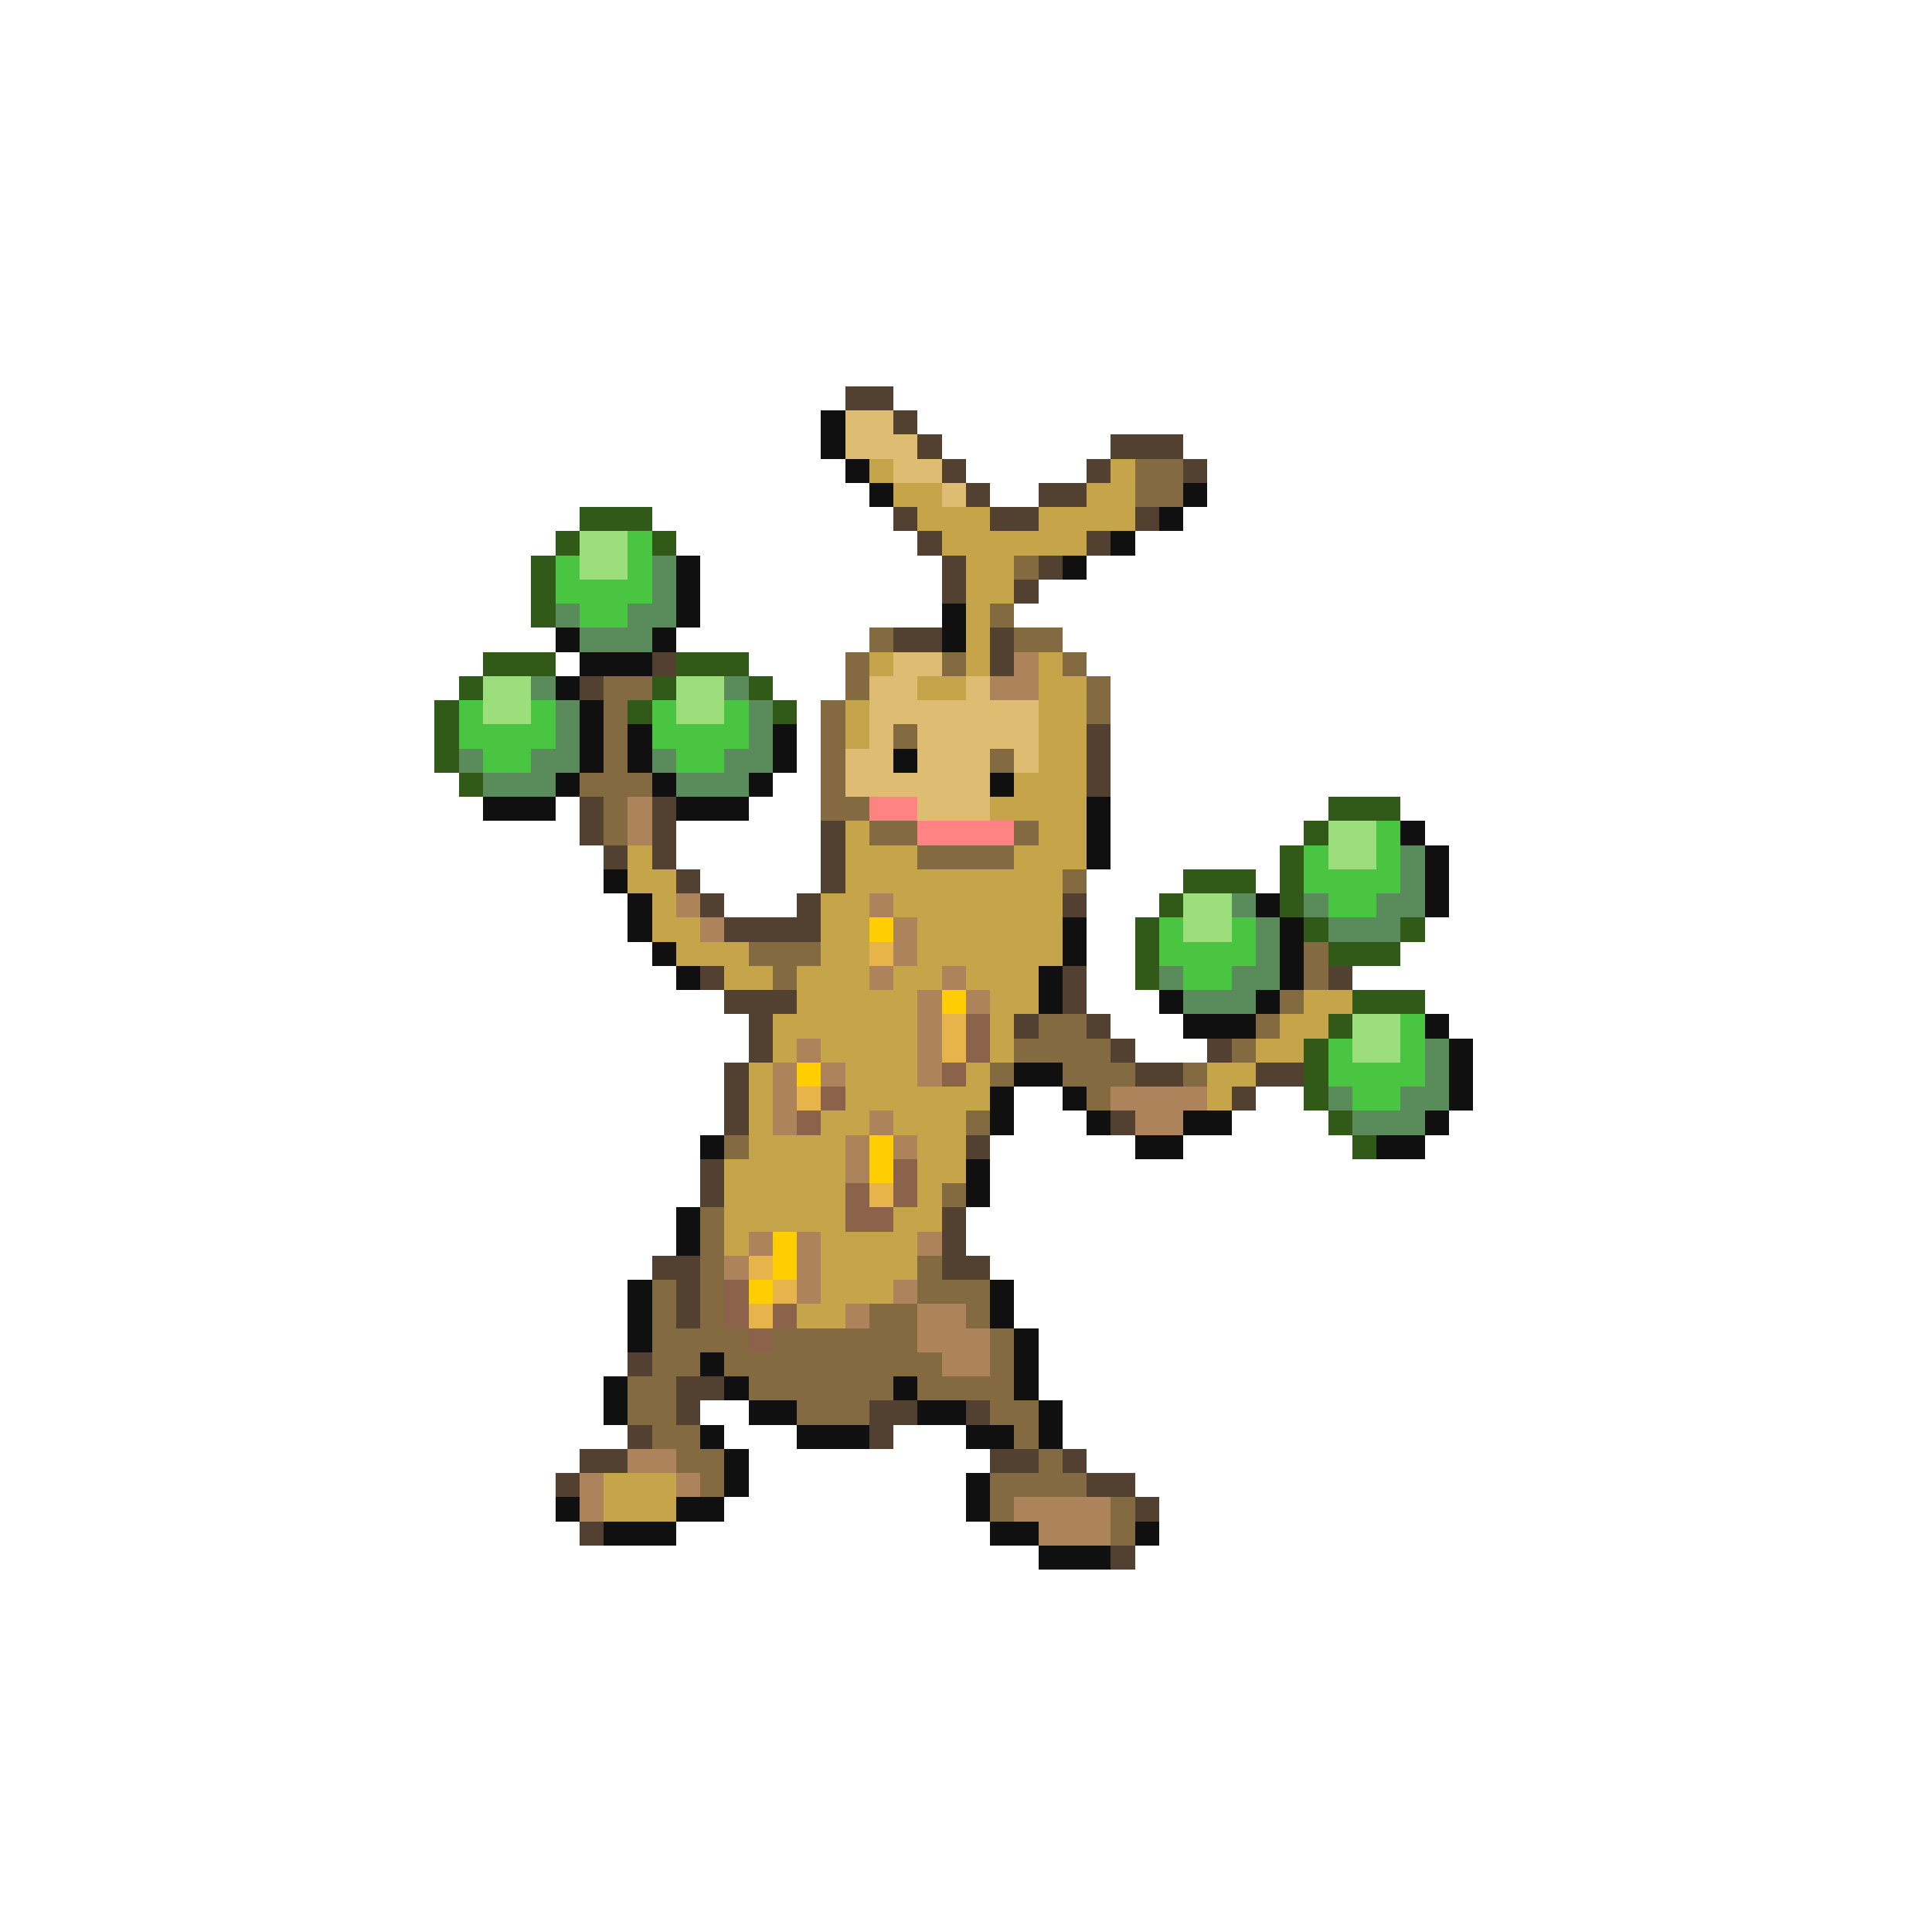 <svg xmlns="http://www.w3.org/2000/svg" viewBox="0 -0.5 80 80" shape-rendering="crispEdges">
<path stroke="#524131" d="M35 16h2M37 17h1M38 18h1M46 18h3M39 19h1M45 19h1M49 19h1M40 20h1M43 20h2M37 21h1M41 21h2M47 21h1M38 22h1M45 22h1M39 23h1M43 23h1M39 24h1M42 24h1M37 26h2M41 26h1M27 27h1M41 27h1M24 28h1M45 30h1M45 31h1M45 32h1M24 33h1M27 33h1M24 34h1M27 34h1M34 34h1M25 35h1M27 35h1M34 35h1M28 36h1M34 36h1M29 37h1M33 37h1M44 37h1M30 38h4M29 40h1M44 40h1M55 40h1M30 41h3M44 41h1M31 42h1M42 42h1M45 42h1M31 43h1M46 43h1M50 43h1M30 44h1M47 44h2M52 44h2M30 45h1M51 45h1M30 46h1M46 46h1M40 47h1M29 48h1M29 49h1M39 50h1M39 51h1M27 52h2M39 52h2M28 53h1M28 54h1M26 56h1M28 57h2M28 58h1M36 58h2M40 58h1M26 59h1M36 59h1M24 60h2M41 60h2M44 60h1M23 61h1M45 61h2M47 62h1M24 63h1M46 64h1" />
<path stroke="#101010" d="M34 17h1M34 18h1M35 19h1M36 20h1M49 20h1M48 21h1M46 22h1M28 23h1M44 23h1M28 24h1M28 25h1M39 25h1M23 26h1M27 26h1M39 26h1M24 27h3M23 28h1M24 29h1M24 30h1M26 30h1M32 30h1M24 31h1M26 31h1M32 31h1M37 31h1M23 32h1M27 32h1M31 32h1M41 32h1M20 33h3M28 33h3M45 33h1M45 34h1M58 34h1M45 35h1M59 35h1M25 36h1M59 36h1M26 37h1M52 37h1M59 37h1M26 38h1M44 38h1M53 38h1M27 39h1M44 39h1M53 39h1M28 40h1M43 40h1M53 40h1M43 41h1M48 41h1M52 41h1M49 42h3M59 42h1M60 43h1M42 44h2M60 44h1M41 45h1M44 45h1M60 45h1M41 46h1M45 46h1M49 46h2M59 46h1M29 47h1M47 47h2M57 47h2M40 48h1M40 49h1M28 50h1M28 51h1M26 53h1M41 53h1M26 54h1M41 54h1M26 55h1M42 55h1M29 56h1M42 56h1M25 57h1M30 57h1M37 57h1M42 57h1M25 58h1M31 58h2M38 58h2M43 58h1M29 59h1M33 59h3M40 59h2M43 59h1M30 60h1M30 61h1M40 61h1M23 62h1M28 62h2M40 62h1M25 63h3M41 63h2M47 63h1M43 64h3" />
<path stroke="#debd73" d="M35 17h2M35 18h3M37 19h2M39 20h1M37 27h2M36 28h2M40 28h1M36 29h7M36 30h1M38 30h5M35 31h2M38 31h3M42 31h1M35 32h6M38 33h3" />
<path stroke="#c5a44a" d="M36 19h1M46 19h1M37 20h2M45 20h2M38 21h3M43 21h4M39 22h6M40 23h2M40 24h2M40 25h1M40 26h1M36 27h1M40 27h1M43 27h1M38 28h2M43 28h2M35 29h1M43 29h2M35 30h1M43 30h2M43 31h2M42 32h3M41 33h4M35 34h1M43 34h2M26 35h1M35 35h3M42 35h3M26 36h2M35 36h9M27 37h1M34 37h2M37 37h7M27 38h2M34 38h2M38 38h6M28 39h3M34 39h2M38 39h6M30 40h2M33 40h3M37 40h2M40 40h3M33 41h5M41 41h2M54 41h2M32 42h6M41 42h1M53 42h2M32 43h1M34 43h4M41 43h1M52 43h2M31 44h1M35 44h3M40 44h1M50 44h2M31 45h1M35 45h6M50 45h1M31 46h1M34 46h2M37 46h3M31 47h4M38 47h2M30 48h5M38 48h2M30 49h5M38 49h1M30 50h5M37 50h2M30 51h1M34 51h4M34 52h4M34 53h3M33 54h2M25 61h3M25 62h3" />
<path stroke="#836a41" d="M47 19h2M47 20h2M42 23h1M41 25h1M36 26h1M42 26h2M35 27h1M39 27h1M44 27h1M25 28h2M35 28h1M45 28h1M25 29h1M34 29h1M45 29h1M25 30h1M34 30h1M37 30h1M25 31h1M34 31h1M41 31h1M24 32h3M34 32h1M25 33h1M34 33h2M25 34h1M36 34h2M42 34h1M38 35h4M44 36h1M31 39h3M54 39h1M32 40h1M54 40h1M53 41h1M43 42h2M52 42h1M42 43h4M51 43h1M41 44h1M44 44h3M49 44h1M45 45h1M40 46h1M30 47h1M39 49h1M29 50h1M29 51h1M29 52h1M38 52h1M27 53h1M29 53h1M38 53h3M27 54h1M29 54h1M36 54h2M40 54h1M27 55h4M32 55h6M41 55h1M27 56h2M30 56h9M41 56h1M26 57h2M31 57h6M38 57h4M26 58h2M33 58h3M41 58h2M27 59h2M42 59h1M28 60h2M43 60h1M29 61h1M41 61h4M41 62h1M46 62h1M46 63h1" />
<path stroke="#315a18" d="M24 21h3M23 22h1M27 22h1M22 23h1M22 24h1M22 25h1M20 27h3M28 27h3M19 28h1M27 28h1M31 28h1M18 29h1M26 29h1M32 29h1M18 30h1M18 31h1M19 32h1M55 33h3M54 34h1M53 35h1M49 36h3M53 36h1M48 37h1M53 37h1M47 38h1M54 38h1M58 38h1M47 39h1M55 39h3M47 40h1M56 41h3M55 42h1M54 43h1M54 44h1M54 45h1M55 46h1M56 47h1" />
<path stroke="#9cde7b" d="M24 22h2M24 23h2M20 28h2M28 28h2M20 29h2M28 29h2M55 34h2M55 35h2M49 37h2M49 38h2M56 42h2M56 43h2" />
<path stroke="#4ac541" d="M26 22h1M23 23h1M26 23h1M23 24h4M24 25h2M19 29h1M22 29h1M27 29h1M30 29h1M19 30h4M27 30h4M20 31h2M28 31h2M57 34h1M54 35h1M57 35h1M54 36h4M55 37h2M48 38h1M51 38h1M48 39h4M49 40h2M58 42h1M55 43h1M58 43h1M55 44h4M56 45h2" />
<path stroke="#5a8b5a" d="M27 23h1M27 24h1M23 25h1M26 25h2M24 26h3M22 28h1M30 28h1M23 29h1M31 29h1M23 30h1M31 30h1M19 31h1M22 31h2M27 31h1M30 31h2M20 32h3M28 32h3M58 35h1M58 36h1M51 37h1M54 37h1M57 37h2M52 38h1M55 38h3M52 39h1M48 40h1M51 40h2M49 41h3M59 43h1M59 44h1M55 45h1M58 45h2M56 46h3" />
<path stroke="#ac835a" d="M42 27h1M41 28h2M26 33h1M26 34h1M28 37h1M36 37h1M29 38h1M37 38h1M37 39h1M36 40h1M39 40h1M38 41h1M40 41h1M38 42h1M33 43h1M38 43h1M32 44h1M34 44h1M38 44h1M32 45h1M46 45h4M32 46h1M36 46h1M47 46h2M35 47h1M37 47h1M35 48h1M31 51h1M33 51h1M38 51h1M30 52h1M33 52h1M33 53h1M37 53h1M35 54h1M38 54h2M38 55h3M39 56h2M26 60h2M24 61h1M28 61h1M24 62h1M42 62h4M43 63h3" />
<path stroke="#ff8383" d="M36 33h2M38 34h4" />
<path stroke="#ffcd00" d="M36 38h1M39 41h1M33 44h1M36 47h1M36 48h1M32 51h1M32 52h1M31 53h1" />
<path stroke="#e6b44a" d="M36 39h1M39 42h1M39 43h1M33 45h1M36 49h1M31 52h1M32 53h1M31 54h1" />
<path stroke="#8b624a" d="M40 42h1M40 43h1M39 44h1M34 45h1M33 46h1M37 48h1M35 49h1M37 49h1M35 50h2M30 53h1M30 54h1M32 54h1M31 55h1" />
</svg>